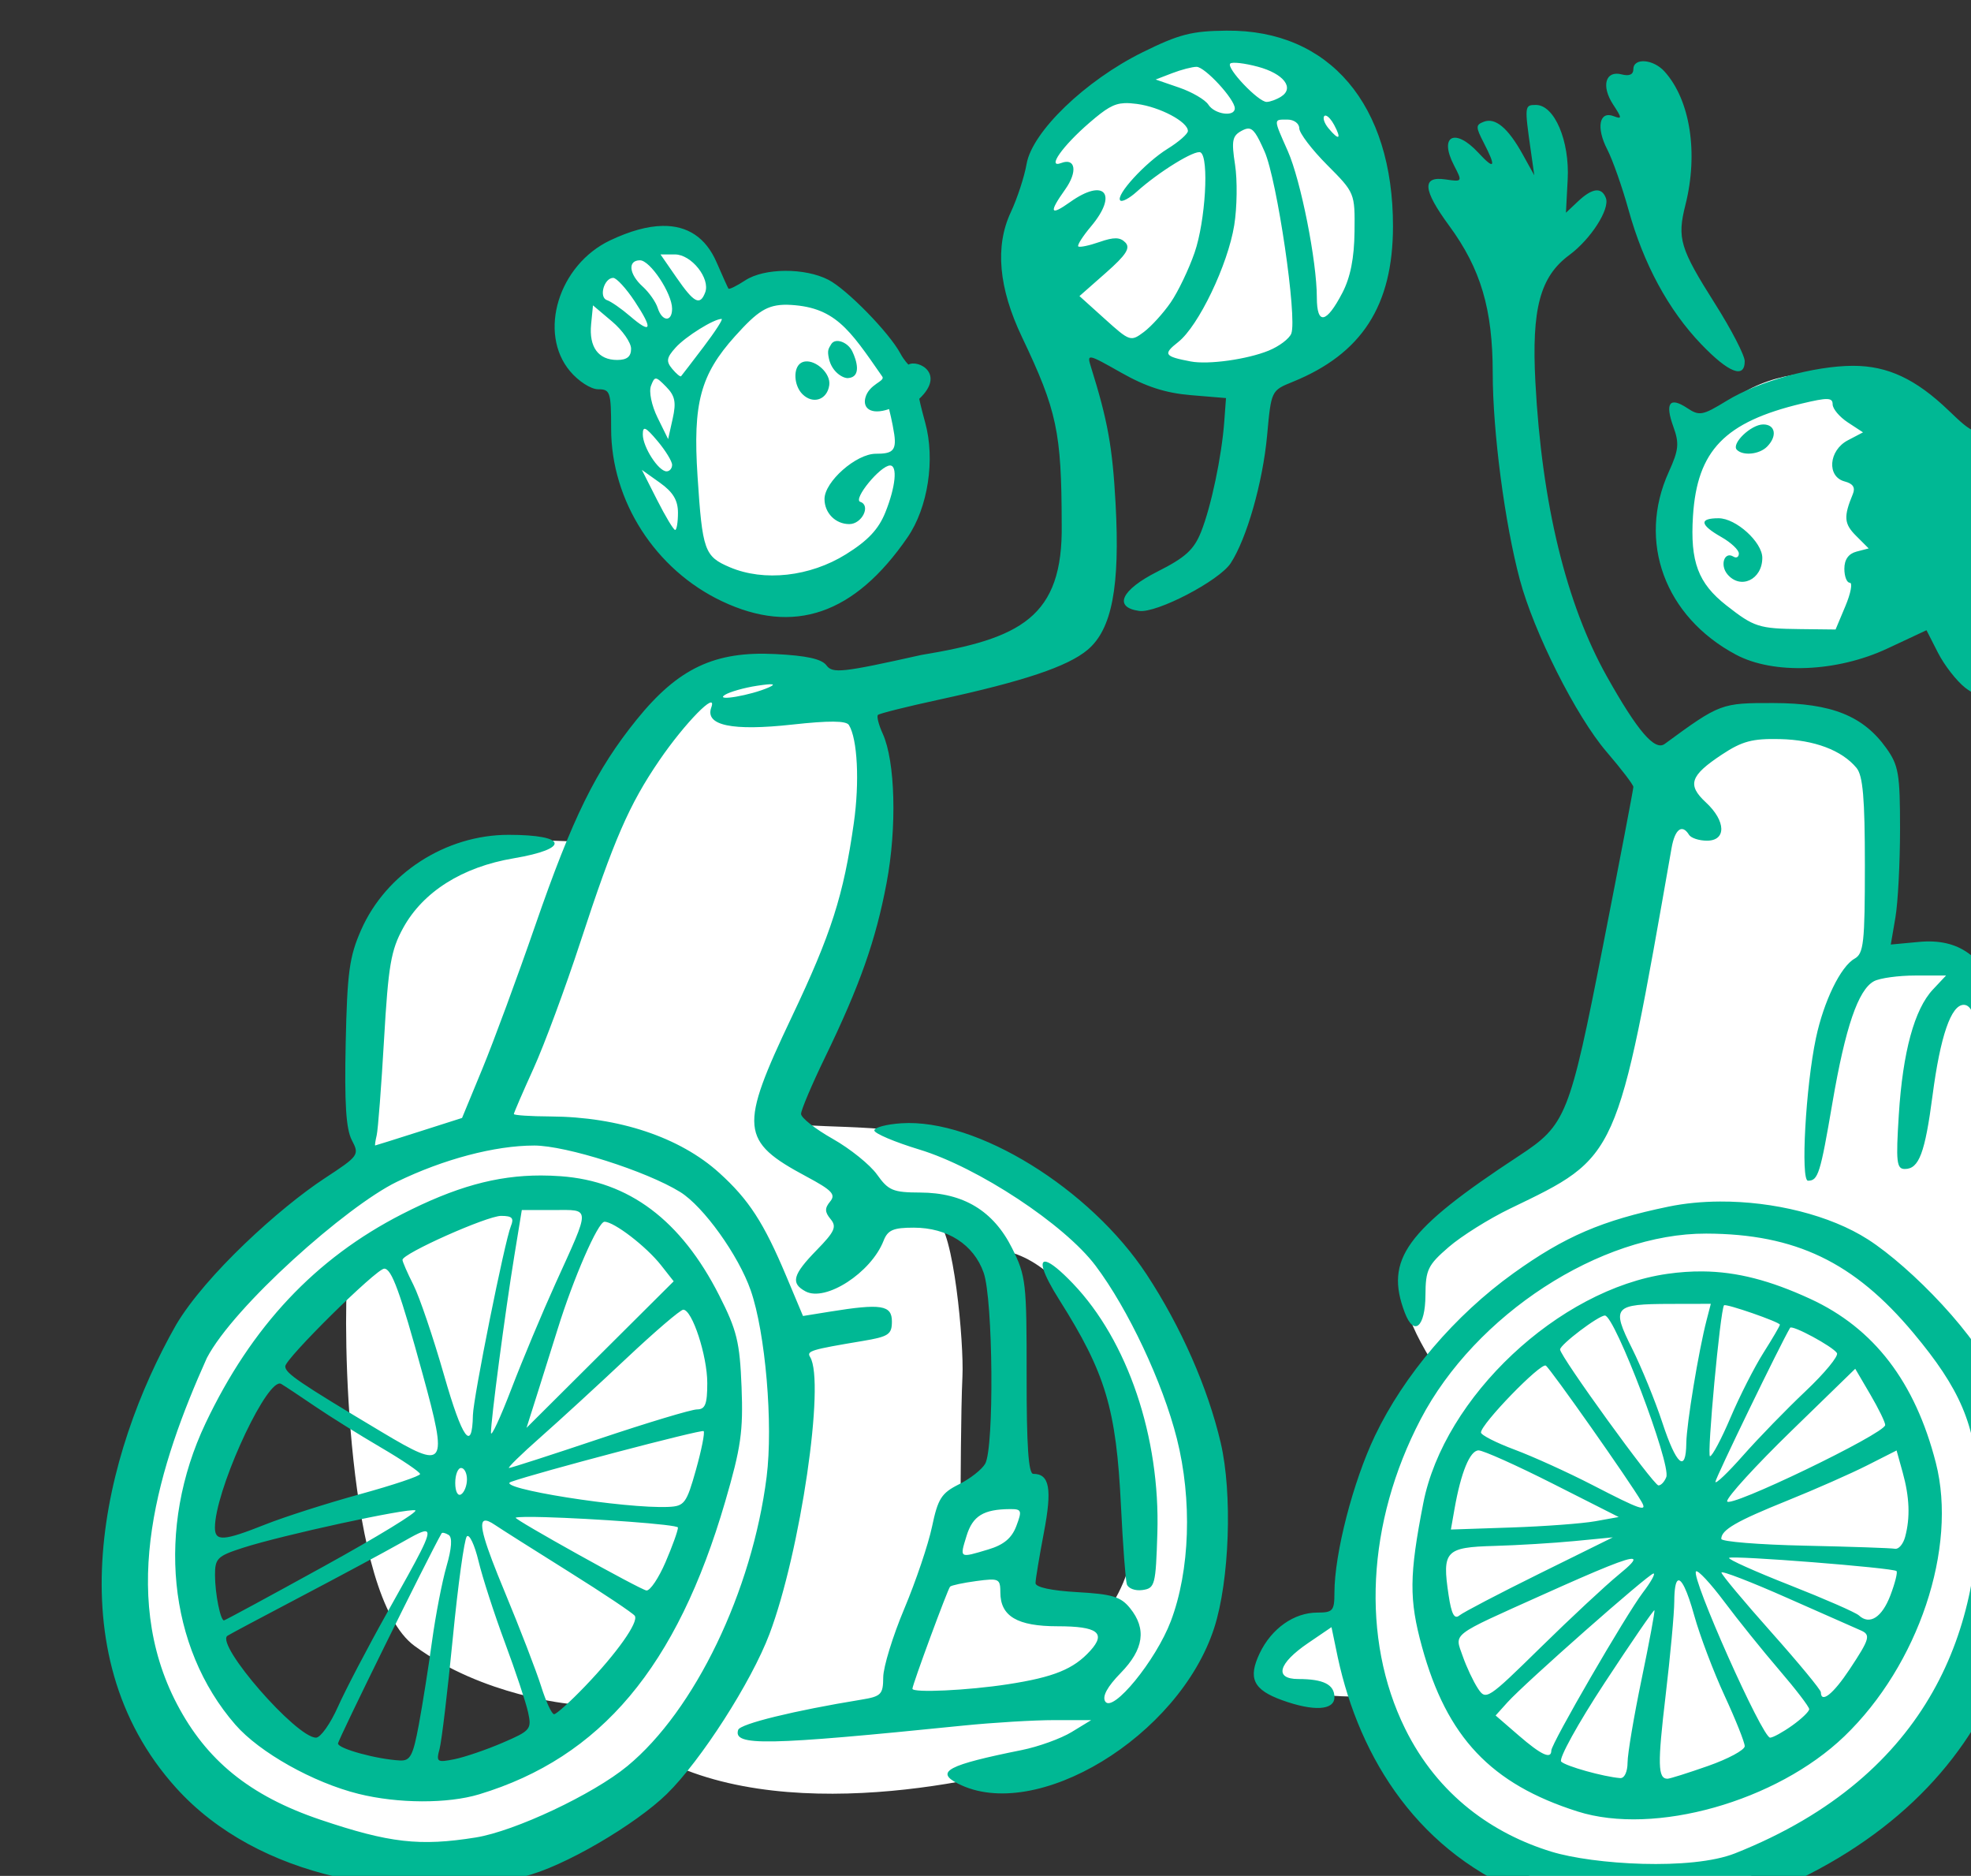 <?xml version="1.0" ?><svg height="299.962mm" viewBox="0 0 315.235 299.962" width="315.235mm" xmlns="http://www.w3.org/2000/svg">
    <rect x="0" y="0" width="315.235" height="299.962" fill="#333333" stroke="none"/>
    <path d="m 43013.488,14204.385 c -18.458,0.02 -38.389,5.032 -58.324,15.101 -57.992,29.29 -68.783,95.014 -40.644,133.854 42.99,56.176 98.483,54.921 141.808,36.029 43.325,-18.893 58.234,-76.423 36.516,-131.041 -14.253,-35.843 -44.119,-53.984 -79.356,-53.943 z m -339.045,118.236 c -10.539,0.23 -22.713,6.112 -36.095,21.611 -32.996,38.218 -5.862,56.317 19.707,67.604 -5.403,18.976 -3.968,41.118 6.058,64.666 23.17,54.416 68.337,61.198 106.805,53.41 55.384,-22.661 62.196,-76.023 45.67,-119.385 -12.911,-33.877 -41.293,-57.785 -75.668,-58.287 -8.526,-0.125 -17.46,1.464 -26.578,4.424 -0.134,-0.375 -0.264,-0.758 -0.406,-1.119 -5.213,-13.197 -19.372,-33.363 -39.493,-32.924 z m 706.83,80.238 c -27.682,-0.398 -56.865,9.059 -70.634,31.537 -25.919,42.311 -40.228,81.68 -2.862,114.866 30.579,32.893 83.56,24.652 127.713,-11.772 44.152,-36.425 26.248,-83.889 3.926,-112.734 -10.463,-13.521 -33.718,-21.546 -58.143,-21.897 z m -639.531,176.618 c -21.713,0.134 -46.361,8.339 -58.91,19.771 -20.079,18.291 -53.215,87.027 -53.215,87.027 0,0 -52.521,-4.077 -75.783,5.399 -23.262,9.476 -48.974,32.393 -51.055,55.642 -2.082,23.249 -5.754,134.98 -5.754,134.977 0,0 -77.866,53.769 -111.535,104.564 -86.821,226.535 22.492,294.267 128.938,313.37 82.274,14.765 110.553,1.65 162.342,-61.045 81.791,42.891 211.809,9.587 237.152,-0.219 25.344,-9.807 70.645,-45.064 77.012,-73.381 6.366,-28.318 20.87,-76.014 -11.819,-169.23 -32.69,-93.216 -128.387,-132.189 -157.771,-135.825 -29.383,-3.636 -64.807,-1.797 -71.908,-5.984 -7.102,-4.182 -2.082,-10.465 -2.082,-10.465 0,0 31.342,-74.926 50.564,-141.478 19.221,-66.551 -3.062,-95.53 -23.508,-113.6 -7.667,-6.777 -19.639,-9.603 -32.668,-9.523 z m 612.401,28.789 c -20.231,-0.07 -41.521,6.502 -55.329,19.058 -31.561,28.698 -52.297,143.872 -55.65,185.594 -3.352,41.723 -25.51,64.09 -47.914,80.941 -22.403,16.851 -58.952,28.92 -65.412,44.741 -6.459,15.821 -6.681,29.219 12.348,60.412 -47.239,52.017 -53.004,150.414 -53.004,150.414 0,0 -47.423,18.838 -47.914,35.763 -0.491,16.924 55.271,16.776 55.271,16.776 0,0 -2.697,34.292 60.67,83.006 63.368,48.713 156.155,53.038 228.103,-3.869 127.267,-100.659 99.06,-245.066 91.42,-262.016 0,0 0.575,-16.554 0.655,-20.969 0.08,-4.415 0.736,-185.73 -9.321,-223.846 -10.057,-38.117 -60.505,-19.5 -60.505,-19.5 0,0 8.992,-70.274 1.224,-111.923 -4.369,-23.427 -28.631,-34.492 -54.642,-34.582 z m -510.483,306.308 c -10.299,-4.634 40.651,18.34 40.651,18.34 22.667,4.224 43.274,26.128 57.517,54.131 14.243,28.004 19.396,103.435 19.506,124.043 0.109,20.608 -15.887,41.318 -15.887,41.318 l -51.824,-12.131 5.479,-65.865 -40.868,4.832 c 0,0 0.108,-50.191 1.094,-70.404 0.986,-20.214 -5.369,-89.629 -15.668,-94.264 z m -355.428,32.998 c -2.816,29.75 -1.222,193.262 40.405,223.783 41.626,30.521 94.146,35.04 94.146,35.04 0,0 -66.844,63.026 -130.019,38.345 -63.175,-24.682 -102.843,-55.646 -97.211,-147.76 5.632,-92.114 92.679,-149.408 92.679,-149.408 z" fill="#FFFFFF" paint-order="markers stroke fill" transform="translate(57.953,31.181) matrix(0.265,0,0,0.265,-10383.662,-3142.383) translate(-3313.529,-2437.82)"/>
    <path d="m 43018.875,14196.699 c -21.228,0.198 -28.726,2.129 -50.934,13.102 -34.475,17.041 -66.538,47.931 -69.894,67.342 -1.323,7.649 -5.62,20.771 -9.547,29.158 -9.604,20.515 -7.345,45.671 6.758,75.279 21.141,44.387 23.874,57.237 23.984,112.875 0.912,56.4 -24.991,69.106 -84.804,78.971 -47.484,10.605 -53.477,11.267 -57.124,6.322 -2.89,-3.922 -11.891,-5.922 -31.005,-6.889 -36.491,-1.841 -58.503,8.563 -83.508,39.467 -24.602,30.405 -38.72,59.041 -61.346,124.445 -10.77,31.132 -25.102,69.968 -31.851,86.307 l -12.268,29.707 -25.938,8.274 c -14.263,4.551 -26.183,8.302 -26.488,8.322 -0.302,0.03 0.103,-2.739 0.901,-6.143 0.8,-3.404 2.801,-29.453 4.445,-57.89 2.584,-44.615 4.162,-53.823 11.527,-67.211 12.043,-21.889 35.709,-36.8 66.705,-42.026 34.331,-5.793 32.505,-14.17 -3.09,-14.17 -37.891,0 -73.91,23.22 -88.968,57.352 -7.118,16.137 -8.401,25.503 -9.326,68.228 -0.791,36.473 0.185,51.934 3.703,58.661 4.661,8.911 4.257,9.476 -16.36,22.994 -27.251,17.869 -71.922,58.412 -89.703,88.428 -44.063,77.491 -73.922,197.61 0.1,279.521 v 0 c 49.307,54.563 137.095,70.224 209.56,53.418 23.969,-5.559 67.868,-31.615 86.543,-49.871 20.492,-20.033 51.016,-67.6 61.924,-96.498 18.66,-49.434 33.744,-152.21 24.529,-167.121 -2.259,-3.65 0.343,-4.447 31.676,-9.684 15.72,-2.629 17.684,-3.943 17.684,-11.803 0,-9.876 -6.476,-10.897 -37.44,-5.898 l -16.218,2.617 -10.084,-24.004 c -13.563,-32.287 -22.623,-46.246 -40.5,-62.398 -23.769,-21.474 -60.576,-33.763 -101.815,-34.002 -12.162,-0.07 -22.109,-0.723 -22.109,-1.455 0,-0.73 5.331,-13.067 11.844,-27.414 6.516,-14.349 19.263,-48.76 28.334,-76.473 20.166,-61.615 29.361,-82.776 47.554,-109.42 15.483,-22.681 35.332,-42.896 31.408,-31.992 -3.894,10.832 12.518,14.287 48.893,10.289 22.262,-2.446 32.539,-2.366 34.176,0.268 5.189,8.357 6.495,34.307 2.974,59.127 -6.189,43.643 -13.606,66.821 -37.408,116.9 -31.941,67.21 -31.22,75.021 8.883,96.467 15.366,8.218 17.775,10.764 14.231,15.035 -3.344,4.028 -3.285,6.323 0.267,10.603 3.828,4.614 2.519,7.532 -8.41,18.725 -14.456,14.804 -15.854,19.995 -6.703,24.891 12.119,6.486 39.567,-11.303 47.07,-30.506 2.553,-6.532 5.824,-7.946 18.233,-7.946 20.39,0.02 36.18,10.177 42.173,27.127 5.725,16.198 6.444,105.749 0.926,115.356 -1.993,3.468 -9.103,9.04 -15.801,12.383 -10.578,5.279 -12.711,8.633 -16.259,25.533 -2.247,10.701 -9.78,32.985 -16.739,49.525 -6.963,16.537 -12.688,35.17 -12.718,41.405 -0.06,10.342 -1.231,11.528 -13.332,13.498 -40.467,6.599 -73.011,14.58 -74.204,18.199 -3.258,9.894 16.655,9.514 135.971,-2.586 17.922,-1.815 42.594,-3.291 54.83,-3.291 h 22.25 l -11.801,7.195 c -6.49,3.956 -20.02,8.844 -30.066,10.867 -44.705,8.986 -52.518,13.078 -38.611,20.215 46.966,24.101 133.512,-28.409 154.705,-93.863 9.241,-28.54 11.095,-81.162 3.939,-111.752 -7.757,-33.166 -24.001,-70.083 -44.674,-101.537 -34.111,-51.902 -102.7,-94.202 -147.99,-91.268 -9.016,0.584 -16.39,2.532 -16.39,4.328 0,1.796 12.281,6.999 27.289,11.565 35.276,10.726 87.518,45.181 106.242,70.07 19.672,26.147 40.485,70.388 49.056,104.291 9.352,36.987 7.932,79.706 -3.668,110.246 -8.988,23.666 -35.11,55.601 -39.572,48.381 -1.905,-3.084 1.268,-8.912 9.362,-17.203 13.943,-14.277 15.711,-26.636 5.597,-39.125 -5.571,-6.88 -10.733,-8.444 -31.836,-9.637 -15.63,-0.884 -25.183,-2.95 -25.183,-5.443 0,-2.213 2.275,-15.938 5.05,-30.498 5.052,-26.488 3.43,-35.434 -6.431,-35.434 -2.882,0 -4.04,-17.083 -3.99,-59.252 0.06,-56.19 -0.397,-60.167 -8.784,-76.939 -11.257,-22.513 -29.369,-33.469 -55.476,-33.549 -16.364,-0.05 -19.154,-1.214 -26.012,-10.849 -4.226,-5.932 -16.273,-15.636 -26.771,-21.561 -10.498,-5.924 -19.09,-12.694 -19.09,-15.045 0,-2.348 6.515,-17.718 14.482,-34.152 20.999,-43.329 30.608,-70.555 37.152,-105.289 6.286,-33.356 5.242,-73.35 -2.349,-89.985 -2.446,-5.359 -3.739,-10.451 -2.875,-11.316 0.866,-0.867 17.421,-5.009 36.791,-9.207 51.092,-11.068 77.774,-20.014 89.746,-30.088 14.691,-12.363 19.619,-38.109 16.879,-88.221 -1.877,-34.276 -4.717,-50.024 -14.891,-82.554 -2.511,-8.026 -1.978,-7.927 18.248,3.535 14.987,8.495 26.79,12.303 42.057,13.576 l 21.227,1.767 -1.043,14.151 c -1.547,21.003 -7.906,51.271 -13.971,66.508 -4.317,10.844 -9.418,15.497 -26.35,24.045 -21.889,11.047 -26.767,21.492 -11.084,23.736 10.516,1.507 48.316,-18.182 55.264,-28.783 9.695,-14.8 19.412,-48.875 22.002,-77.159 2.469,-26.99 2.489,-27.035 15.355,-32.251 41.811,-16.951 60.56,-45.966 60.61,-93.831 0.09,-73.449 -38.339,-118.699 -100.303,-118.115 z m 252.219,18.483 c -3.842,-0.276 -6.834,1.268 -6.834,4.787 0,3.206 -2.474,4.327 -7.033,3.136 -9.829,-2.571 -12.537,6.955 -5.172,18.196 5.399,8.238 5.429,8.961 0.3,6.992 -8.67,-3.326 -10.659,6.911 -3.888,20.006 3.268,6.321 9.067,22.768 12.885,36.551 9.041,32.631 24.054,60.375 43.836,81.017 16.582,17.306 26.283,21.099 26.283,10.278 0,-3.485 -8.018,-19.007 -17.815,-34.493 -21.32,-33.697 -23.079,-39.547 -17.963,-59.861 7.891,-31.327 2.854,-63.333 -12.66,-80.477 -3.405,-3.762 -8.097,-5.857 -11.939,-6.132 z m -244.383,1.107 c 3.031,0.347 6.934,1.105 10.973,2.193 15.532,4.182 22.209,12.812 13.959,18.039 -2.718,1.72 -6.632,3.164 -8.698,3.184 -5.009,0.07 -24.588,-20.537 -21.986,-23.137 0.559,-0.561 2.72,-0.626 5.752,-0.279 z m -26.078,2.242 c 5.064,0 23.078,19.541 23.078,25.035 0,5.364 -12.142,3.693 -15.94,-2.195 -1.933,-3.001 -9.883,-7.644 -17.667,-10.318 l -14.151,-4.867 9.961,-3.829 c 5.476,-2.104 12.1,-3.826 14.719,-3.826 z m -43.549,21.916 c 2.194,-0.104 4.609,0.08 7.51,0.463 13.872,1.808 30.816,10.783 30.816,16.326 0,1.741 -5.504,6.57 -12.232,10.727 -13.451,8.314 -31.626,28.162 -28.578,31.211 1.059,1.061 5.502,-1.3 9.871,-5.248 13.341,-12.046 35.485,-25.666 38.605,-23.737 5.208,3.218 2.917,41.505 -3.615,60.405 -3.481,10.077 -9.964,23.608 -14.404,30.068 -4.444,6.464 -11.735,14.493 -16.202,17.844 -7.931,5.949 -8.495,5.76 -23.507,-7.774 l -15.381,-13.867 15.92,-14.033 c 12.293,-10.838 14.97,-15.005 11.763,-18.312 -3.165,-3.263 -6.879,-3.333 -15.607,-0.29 -6.299,2.197 -12.057,3.393 -12.795,2.655 -0.737,-0.737 2.704,-6.149 7.65,-12.026 16.562,-19.687 8.179,-29.505 -12.578,-14.726 -12.127,8.635 -12.985,6.432 -2.972,-7.627 7.589,-10.663 6.277,-19.271 -2.434,-15.928 -8.845,3.395 0.788,-10.286 17.201,-24.426 9.792,-8.431 14.388,-11.391 20.969,-11.705 z m 248.391,1.078 c -6.944,0 -6.986,0.399 -3.02,28.299 l 2.008,14.153 -7.002,-12.635 c -8.842,-15.945 -16.487,-22.348 -23.482,-19.666 -4.934,1.895 -4.938,3.147 -0.05,12.603 7.736,14.96 6.737,16.832 -3.244,6.063 -14.128,-15.244 -23.905,-10.21 -14.709,7.574 5.198,10.049 5.187,10.066 -5.163,8.547 -14.339,-2.105 -13.669,6.217 2.25,27.904 19.106,26.028 26.297,50.299 26.317,88.908 0.02,35.496 7.233,90.501 16.34,124.641 8.523,31.952 34.027,82.582 52.338,103.902 8.91,10.376 16.207,19.928 16.207,21.231 0,1.3 -8.221,44.306 -18.276,95.57 -20.256,103.276 -22.273,108.322 -50.806,127.057 -68.345,44.881 -81.112,62.421 -68.866,94.629 v 0 c 5.532,14.547 12.35,8.764 12.459,-10.575 0.09,-15.336 1.463,-18.174 14.041,-29.044 7.665,-6.627 24.335,-17.071 37.043,-23.206 65.592,-31.664 64.306,-28.793 97.461,-217.578 2.006,-11.432 6.366,-14.721 10.541,-7.961 1.204,1.945 6.074,3.538 10.824,3.538 11.798,0 11.476,-11.853 -0.625,-23.067 -11.439,-10.602 -9.585,-16.174 9.608,-28.877 12.226,-8.09 18.415,-9.744 35.045,-9.361 20.776,0.478 37.366,6.72 46.228,17.396 3.873,4.669 5.047,18.344 5.047,58.852 0,46.658 -0.72,53.172 -6.215,56.246 -8.402,4.702 -18.609,25.688 -23.328,47.967 -6.153,29.03 -9.33,86.017 -4.797,86.017 6.135,0 7.418,-4.082 14.762,-47.033 7.78,-45.501 15.554,-68.247 25.076,-73.344 3.529,-1.888 14.76,-3.433 24.953,-3.433 h 18.537 l -7.908,8.42 c -11.191,11.912 -18.197,37.631 -20.597,75.593 -1.806,28.594 -1.347,32.725 3.636,32.725 8.546,0 12.165,-9.615 16.737,-44.467 4.69,-35.748 11.182,-54.586 18.816,-54.586 9.155,0 11.643,27.358 10.004,109.998 -1.494,75.307 -1.207,80.075 4.959,82.44 10.79,4.141 14.75,-6.438 17.504,-46.746 4.183,-61.226 0.148,-123.239 -9.615,-147.746 -10.926,-27.44 -25.831,-38.156 -49.942,-35.909 l -16.945,1.581 2.793,-16.299 c 1.536,-8.962 2.795,-33.013 2.795,-53.442 0,-33.252 -0.865,-38.356 -8.258,-48.718 -13.918,-19.517 -33.023,-27.19 -68.041,-27.26 -31.649,-0.08 -32.298,0.162 -65.762,24.685 -5.968,4.375 -16.405,-7.809 -34.851,-40.681 -24.603,-43.842 -39.287,-104.285 -43.17,-177.713 -2.34,-44.257 2.818,-63.567 20.478,-76.621 12.99,-9.604 24.624,-27.761 22.061,-34.434 -2.581,-6.73 -8.208,-6.048 -16.791,2.031 l -7.305,6.873 1.053,-20.138 c 1.212,-23.294 -8.008,-44.903 -19.158,-44.903 z m -126.641,6.498 c 1.313,0.412 3.223,2.538 4.852,5.581 4.632,8.657 2.912,9.649 -3.446,1.986 -2.469,-2.964 -3.581,-6.285 -2.488,-7.377 0.272,-0.273 0.644,-0.327 1.082,-0.19 z m -23.287,2.346 c 3.893,0 7.076,2.36 7.076,5.246 0,2.884 7.562,12.832 16.803,22.108 16.732,16.793 16.813,16.964 16.547,40.203 -0.177,16.003 -2.476,27.608 -7.309,36.926 h -0.01 c -9.681,18.657 -15.429,19.708 -15.429,2.82 0,-21.833 -9.678,-70.573 -17.518,-88.299 -8.808,-19.928 -8.801,-19.004 -0.16,-19.004 z m -23.934,5.426 c 3.241,-0.173 5.441,3.384 10.051,13.807 7.584,17.141 19.807,100.333 16.147,109.877 -1.191,3.098 -7.359,7.74 -13.711,10.316 -13.032,5.287 -36.308,8.526 -46.92,6.529 -16.076,-3.027 -16.963,-4.385 -7.649,-11.713 12.268,-9.649 30.023,-46.66 33.848,-70.566 1.712,-10.701 1.932,-27.092 0.49,-36.422 -2.255,-14.585 -1.69,-17.467 4.029,-20.527 1.44,-0.771 2.635,-1.243 3.715,-1.301 z m -353.322,58.726 c -9.082,0.162 -19.638,3.057 -31.555,8.711 -31.146,14.779 -43.722,55.798 -24.216,78.977 5.127,6.094 12.591,10.883 16.957,10.883 7.27,0 7.814,1.627 7.834,23.879 0.05,43.565 26.672,84.974 66.869,104.021 v 0 c 43.406,20.569 80.005,7.982 112,-38.519 12.353,-17.959 16.822,-47.012 10.658,-69.327 -2.703,-9.79 -3.58,-14.28 -3.58,-14.28 16.192,-15.195 -0.692,-23.884 -6.53,-20.66 0,0 -2.613,-2.523 -4.876,-6.751 -6.694,-12.509 -32.214,-38.626 -43.387,-44.404 -14.223,-7.355 -38.736,-7.197 -50.215,0.324 -5.158,3.38 -9.725,5.621 -10.147,4.979 -0.422,-0.641 -3.657,-7.819 -7.189,-15.948 -6.443,-14.824 -17.489,-22.153 -32.625,-21.885 z m -1.187,17.211 h 8.73 c 9.925,0 21.467,14.536 18.232,22.965 -3.132,8.169 -6.709,6.314 -17.267,-8.951 z m -12.397,3.536 c 6.132,0 19.363,19.929 19.393,29.185 0.02,8.222 -6.034,7.93 -8.682,-0.42 -1.154,-3.633 -5.243,-9.45 -9.084,-12.928 -8.294,-7.506 -9.149,-15.837 -1.627,-15.837 z m -16.133,10.613 c 1.98,0 7.838,6.399 13.012,14.221 11.186,16.905 10.153,20.067 -2.885,8.845 -5.221,-4.493 -11.474,-8.829 -13.902,-9.638 -5.058,-1.687 -1.759,-13.428 3.775,-13.428 z m -12.219,16.586 11.497,9.709 c 6.325,5.34 11.498,12.752 11.498,16.469 0,4.762 -2.489,6.763 -8.411,6.763 -11.37,0 -17.067,-7.816 -15.709,-21.549 z m 116.905,-0.384 c 29.012,0.873 37.623,14.446 57.692,43.336 2.029,2.92 -8.103,4.423 -10.243,12.952 -1.515,6.034 3.208,10.454 14.351,6.681 0,0 2.083,8.177 3.132,15.308 1.5,10.228 -1.657,11.646 -11.153,11.646 -11.846,0 -30.951,16.862 -30.951,27.318 0,8.438 6.622,15.131 14.967,15.131 7.647,0 13.176,-11.253 6.605,-13.441 -4.575,-1.526 12.174,-21.932 18,-21.932 4.607,0 3.335,12.857 -2.781,28.139 -4.135,10.342 -10.54,17.173 -23.877,25.467 -21.729,13.514 -49.406,16.589 -70.082,7.787 -15.314,-6.519 -16.533,-9.961 -19.467,-54.987 -2.868,-43.999 1.738,-61.168 22.643,-84.42 13.659,-15.191 19.399,-18.985 31.164,-18.985 z m -39.28,8.56 c 1.058,0 -3.816,7.561 -10.828,16.806 -7.012,9.24 -13.141,17.236 -13.623,17.772 -0.478,0.533 -2.91,-1.49 -5.402,-4.491 -3.748,-4.517 -3.38,-6.73 2.141,-12.83 6.07,-6.707 23.013,-17.257 27.712,-17.257 z m 66.268,15.072 c -1.81,2.969 -2.57,3.844 -1.522,8.75 1.762,8.241 8.513,12.07 11.53,11.882 8.308,-0.518 5.285,-10.577 2.601,-16.133 -2.683,-5.555 -10.043,-8.29 -12.609,-4.499 z m -15.758,10.609 c -0.936,0.11 -1.824,0.399 -2.627,0.895 -4.825,2.985 -4.326,13.596 0.885,18.808 6.341,6.34 14.938,3.483 16.207,-5.384 1.014,-7.092 -7.913,-15.088 -14.465,-14.319 z m 632.403,2.619 c -23.183,0 -57.131,9.362 -76.129,20.996 -14.739,9.023 -16.651,9.386 -23.975,4.524 -10.632,-7.06 -13.58,-3.122 -8.396,11.215 3.658,10.121 3.263,14.003 -2.78,27.328 -19.061,42.009 -2.385,87.333 40.553,110.221 22.689,12.099 60.937,10.56 91.355,-3.674 l 23.649,-11.067 6.959,13.637 c 3.826,7.501 11.197,16.971 16.379,21.047 17.946,14.117 45.524,5.266 31.586,-10.137 -6.954,-7.684 -8.258,-4.037 19.613,-54.971 13.629,-24.909 15.477,-30.985 15.557,-50.71 0.07,-20.459 -0.83,-23.184 -10.346,-31.379 -9.273,-7.983 -12.662,-8.772 -30.697,-7.135 -19.947,1.807 -20.521,1.6 -35.739,-12.981 -19.834,-19.008 -36.755,-26.914 -57.589,-26.914 z m -722.487,7.696 c 1.207,0.07 2.922,1.696 6.096,4.923 5.373,5.457 6.173,9.337 3.967,19.219 l -2.76,12.383 -6.377,-12.945 c -3.603,-7.318 -5.327,-15.676 -3.967,-19.223 1.138,-2.96 1.835,-4.432 3.041,-4.357 z m 706.696,12.357 c 2.692,0.07 3.431,1.116 3.431,3.178 0,2.698 4.125,7.608 9.162,10.912 l 9.168,6.004 -9.168,4.803 c -11.609,6.084 -12.816,21.97 -1.886,24.828 5.039,1.318 6.548,3.657 4.906,7.627 -5.647,13.64 -5.326,17.888 1.904,25.117 l 7.664,7.666 -7.338,1.916 c -4.833,1.266 -7.336,4.794 -7.336,10.349 0,4.639 1.473,8.434 3.274,8.434 1.801,0 0.607,6.348 -2.653,14.109 l -5.925,14.114 -21.227,-0.239 c -25.114,-0.286 -27.928,-1.187 -44.648,-14.283 -17.083,-13.382 -21.94,-26.359 -20.186,-53.933 2.523,-39.6 19.136,-56.763 65.719,-67.893 7.804,-1.864 12.447,-2.777 15.139,-2.709 z m -38.469,15.32 c -7.378,0 -19.508,11.702 -15.887,15.323 3.762,3.763 13.54,2.751 18.17,-1.879 6.333,-6.335 5.124,-13.444 -2.283,-13.444 z m -674.485,2.789 c 1.313,0.586 3.524,2.908 7.12,7.18 4.863,5.782 8.843,12.271 8.843,14.422 0,2.154 -1.502,3.912 -3.338,3.912 -4.894,0 -14.349,-14.682 -14.349,-22.283 0,-2.667 0.412,-3.816 1.724,-3.231 z m -2.293,24.625 10.897,7.76 c 7.931,5.646 10.896,10.585 10.896,18.131 0,5.704 -0.768,10.371 -1.709,10.371 -0.94,0 -5.842,-8.158 -10.896,-18.129 z m 649.858,29.19 c -11.914,0 -11.345,3.947 1.631,11.33 5.827,3.314 10.59,7.787 10.59,9.936 0,2.152 -1.482,2.996 -3.291,1.876 -5.397,-3.332 -8.279,5.046 -3.655,10.618 7.882,9.498 21.096,3.316 21.096,-9.868 0,-9.487 -15.901,-23.892 -26.371,-23.892 z m -571.338,100.211 c 1.165,0.162 0.519,0.776 -1.895,1.849 -10.863,4.827 -32.93,8.603 -26.531,4.538 2.917,-1.852 11.673,-4.338 19.455,-5.524 4.831,-0.736 7.806,-1.026 8.971,-0.863 z m -143.506,278.297 c 19.238,0 67.695,15.413 88.092,28.021 14.053,8.683 35.184,38.13 42.586,59.344 8.893,25.489 13.621,80.832 9.611,112.562 -8.709,68.998 -43.393,141.005 -84.064,174.53 -20.703,17.064 -67.901,39.279 -91.49,43.062 -33.749,5.412 -52.105,3.32 -93.606,-10.662 -43.279,-14.578 -69.04,-36.238 -86.6,-69.609 -35.613,-67.679 -10.876,-144.912 17.899,-209.02 16.353,-31.288 84.3,-91.544 114.621,-106.302 28.133,-13.694 59.272,-21.926 82.951,-21.926 z m 4.164,18.068 c -27.115,-0.03 -51.958,6.991 -83.904,23.318 -52.319,26.743 -90.825,67.706 -118.582,126.157 -29.946,63.058 -22.825,135.081 17.988,181.941 14.587,16.744 46.97,34.924 74.322,41.721 23.789,5.911 53.857,6.019 72.84,0.267 73.427,-22.254 119.345,-76.881 148.453,-176.619 9.537,-32.69 10.935,-42.483 9.877,-69.181 -1.077,-27.122 -2.802,-34.186 -13.496,-55.241 -23.047,-45.382 -54.422,-68.956 -95.711,-71.921 -3.993,-0.287 -7.913,-0.437 -11.787,-0.442 z m 711.481,15.721 c -10.748,0.05 -21.275,1.055 -31.09,3.086 -40.028,8.276 -62.558,17.959 -93.543,40.195 -35.32,25.353 -66.077,61.433 -83.565,98.035 -13.268,27.771 -24.468,71.163 -24.468,94.776 0,10.838 -0.956,11.941 -10.334,11.941 -14.037,0 -27.652,9.608 -34.772,24.537 -7.199,15.093 -3.888,22.029 13.506,28.313 19.036,6.88 31.6,6.176 31.6,-1.77 0,-7.662 -6.593,-10.988 -21.774,-10.988 -14.741,0 -12.199,-9.383 5.871,-21.688 l 14.133,-9.619 3.803,18.305 c 13.214,61.204 49.132,118.888 116.951,144.484 28.422,10.495 111.988,10.319 141.84,-1.922 143.269,-58.748 184.442,-185.131 138.959,-308.105 -10.073,-27.234 -51.844,-70.067 -77.75,-86.692 -22.901,-14.692 -57.125,-23.052 -89.367,-22.888 z m -723.11,5.125 h 19.235 c 22.517,0 22.446,-2.74 1.144,44.219 -7.944,17.511 -19.938,46.163 -26.656,63.673 -6.716,17.511 -12.28,29.45 -12.33,26.532 -0.157,-7.033 8.49,-72.541 14.125,-107.01 z m -12.484,3.535 c 6.652,0 7.896,1.313 5.883,6.191 -3.712,8.995 -22.728,103.659 -22.914,114.084 -0.411,22.661 -6.374,14.413 -17.387,-24.064 -6.516,-22.758 -14.831,-47.283 -18.482,-54.502 -3.648,-7.22 -6.631,-14.046 -6.631,-15.174 0,-3.793 51.014,-26.535 59.531,-26.535 z m 62.381,3.541 c 5.823,0 25.242,14.928 34.156,26.26 l 7.607,9.67 -44.412,44.218 -44.41,44.219 7.098,-22.389 c 3.904,-12.312 9.142,-28.987 11.639,-37.054 9.538,-30.79 24.429,-64.924 28.322,-64.924 z m 664.933,7.146 c 53.885,0.187 89.266,17.167 125.114,60.055 27.939,33.418 37.545,55.229 38.955,92.268 3.171,83.266 -27.384,174.274 -146.606,221.613 -26.347,10.461 -85.493,6.817 -110.875,-0.973 -34.844,-10.692 -68.291,-33.558 -88.351,-74.302 -26.687,-54.214 -23.16,-124.295 9.398,-186.598 33.011,-63.166 108.555,-112.274 172.365,-112.063 z m -398.095,17.059 c -4.765,-1.391 -2.584,6.695 7.656,22.91 27.973,44.288 34.365,65.656 37.228,124.449 1.139,23.347 2.725,44.553 3.524,47.12 0.801,2.572 5.046,4.163 9.432,3.539 7.542,-1.071 8.032,-2.935 9,-34.301 1.785,-57.922 -17.931,-116.164 -51.004,-150.686 -7.619,-7.949 -12.977,-12.196 -15.836,-13.031 z m -399.766,4.092 c 4.476,0 9.552,13.939 23.197,63.674 15.429,56.228 14.118,58.096 -24.564,34.974 -50.317,-30.075 -58.369,-35.55 -58.369,-39.705 0,-4.649 55.024,-58.943 59.736,-58.943 z m 795.65,1.666 c -6.925,-0.06 -13.928,0.433 -21.185,1.461 -65.572,9.287 -134.861,74.347 -147.363,138.373 -8.497,43.515 -8.633,58.087 -0.801,86.629 14.985,54.627 41.653,82.845 93.978,99.435 46.377,14.706 120.028,-6.051 160.938,-45.359 44.746,-42.997 68.397,-113.661 55.238,-165.029 -12.51,-48.83 -37.312,-81.204 -75.816,-98.952 -24.138,-11.122 -44.213,-16.366 -64.989,-16.558 z m 4.991,19.558 -2.524,9.729 c -4.851,18.708 -12.136,62.892 -12.269,74.289 -0.199,18.346 -6,13.388 -14.481,-12.389 -4.322,-13.132 -12.546,-33.25 -18.273,-44.709 -12.577,-25.147 -11.148,-26.799 23.287,-26.869 z m 7.966,0.895 c 0.969,-1.247 33.715,10.114 33.715,11.697 0,0.723 -4.45,8.337 -9.894,16.92 -5.442,8.58 -14.378,26.145 -19.854,39.031 -5.478,12.888 -11.069,23.434 -12.427,23.434 -2.009,0 6.176,-88.145 8.46,-91.082 z m -628.13,2.646 c 5.394,0 14.488,27.793 14.488,44.288 0,12.719 -1.223,15.858 -6.192,15.888 -3.407,0.02 -29.864,7.983 -58.802,17.688 -28.935,9.705 -53.532,17.648 -54.653,17.648 -1.125,0 7.429,-8.357 19.004,-18.572 11.576,-10.214 34.997,-31.705 52.045,-47.756 17.049,-16.052 32.399,-29.184 34.11,-29.184 z m 556.244,3.536 c 5.977,0 40.038,89.649 37.035,97.476 -1.076,2.813 -3.205,5.074 -4.725,5.024 -3.02,-0.1 -59.363,-77.937 -59.363,-82.016 0,-2.955 23.147,-20.484 27.053,-20.484 z m 111.769,7.392 c 1.179,-1.982 25.76,11.277 28.27,15.25 1.11,1.753 -7.415,12.101 -18.944,22.994 -11.528,10.893 -28.483,28.338 -37.681,38.762 -9.198,10.425 -16.725,17.595 -16.725,15.932 0,-2.234 39.181,-83.004 45.08,-92.938 z m -147.443,22.813 c 2.663,1.645 50.799,70.062 57.771,82.111 3.736,6.454 -0.249,5.096 -29.697,-10.098 -14.592,-7.532 -35.682,-17.108 -46.867,-21.285 -11.189,-4.176 -20.342,-8.844 -20.342,-10.373 0,-5.115 36.033,-42.273 39.135,-40.355 z m 186.752,1.902 9.099,15.529 c 5.003,8.539 9.051,16.838 8.981,18.438 -0.214,5.192 -95.395,51.045 -95.395,45.953 0,-2.597 17.397,-21.641 38.659,-42.318 z m -951.779,9.072 c 0.684,-0.241 1.29,-0.223 1.804,0.08 2.314,1.375 11.499,7.469 20.414,13.541 8.912,6.073 26.821,17.252 39.797,24.842 12.974,7.592 23.592,14.788 23.592,15.998 0,1.207 -16.318,6.677 -36.26,12.156 -19.944,5.479 -45.686,13.708 -57.209,18.293 -25.192,10.017 -30.343,10.344 -30.343,1.901 0,-21.301 27.936,-83.189 38.205,-86.813 z m 256.744,28.549 c 0.827,0.83 -1.257,11.348 -4.637,23.375 -5.664,20.156 -6.952,21.904 -16.459,22.358 -26.111,1.247 -105.635,-11.367 -95.213,-15.102 15.686,-5.622 115.128,-31.81 116.309,-30.631 z m 467.713,11.635 c 2.799,0 22.974,9.045 44.83,20.1 l 39.736,20.103 -14.15,2.543 c -7.781,1.398 -30.569,3.098 -50.641,3.775 l -36.49,1.235 2.177,-12.383 c 3.887,-22.113 9.337,-35.373 14.538,-35.373 z m 252.277,0.04 3.676,13.244 c 4.151,14.942 4.619,27.205 1.488,38.889 -1.171,4.377 -3.938,7.608 -6.143,7.183 -2.204,-0.43 -26.692,-1.268 -54.416,-1.867 -27.725,-0.598 -50.41,-2.44 -50.41,-4.096 0,-5.439 9.021,-10.664 39.889,-23.107 16.758,-6.755 38.441,-16.327 48.191,-21.268 z m -866.365,10.57 c 1.944,0 3.537,3.088 3.537,6.865 0,3.776 -1.593,7.849 -3.537,9.053 -2.006,1.238 -3.537,-1.733 -3.537,-6.867 0,-4.98 1.591,-9.051 3.537,-9.051 z m 331.332,24.809 c 6.978,-0.04 7.312,0.858 3.785,10.197 -2.765,7.324 -7.582,11.354 -16.904,14.148 -17.658,5.29 -17.348,5.484 -13.151,-8.195 3.698,-12.048 10.208,-16.04 26.27,-16.15 z m -358.971,0.761 c 2.073,0.691 -22.812,15.917 -55.307,33.829 -32.493,17.918 -59.571,32.574 -60.173,32.574 -2.146,0 -5.359,-16.115 -5.409,-27.131 -0.04,-10.27 1.367,-11.669 16.756,-16.643 23.624,-7.636 99.587,-24.145 104.133,-22.629 z m 78.432,4.112 c 28.395,0.804 80.093,4.414 80.093,6.265 0,1.883 -3.379,11.278 -7.507,20.879 -4.131,9.602 -9.305,17.307 -11.5,17.094 -3.451,-0.315 -80.71,-43.315 -78.936,-43.937 1.509,-0.526 8.385,-0.569 17.85,-0.301 z m -36.645,2.137 c 1.28,-0.346 3.411,0.587 6.363,2.595 3.311,2.255 23.254,14.884 44.321,28.069 21.065,13.186 39.074,25.226 40.019,26.757 2.367,3.825 -10.781,22.407 -30.092,42.528 -8.87,9.245 -17.256,16.804 -18.644,16.804 -1.386,0 -4.898,-7.559 -7.803,-16.804 -2.908,-9.239 -12.758,-34.795 -21.892,-56.787 -12.288,-29.576 -16.111,-42.125 -12.272,-43.162 z m -35.014,6.556 c 2.812,1.614 -4.323,14.266 -23.406,48.291 -12.006,21.403 -25.545,47.272 -30.09,57.487 -4.544,10.214 -10.485,18.57 -13.199,18.57 -11.888,0 -60.602,-55.899 -53.529,-61.428 0.749,-0.583 20.46,-11.095 43.807,-23.355 23.349,-12.261 50.818,-27.011 61.046,-32.782 8.418,-4.746 13.684,-7.751 15.371,-6.783 z m 10.622,0.836 c 0.772,0.174 1.739,0.585 2.718,1.19 2.33,1.441 1.888,7.984 -1.277,18.927 -2.661,9.199 -6.584,29.461 -8.717,45.028 -2.133,15.565 -5.723,38.247 -7.976,50.408 -3.504,18.889 -5.167,22.052 -11.411,21.73 -13.985,-0.724 -37.38,-7.133 -37.38,-10.238 0,-2.222 54.126,-112.045 62.502,-126.814 0.192,-0.341 0.768,-0.405 1.541,-0.231 z m 13.707,2.067 c 1.522,-1.617 4.697,5.105 7.06,14.939 2.355,9.832 9.516,31.943 15.91,49.137 6.391,17.195 12.688,36.113 13.991,42.041 2.255,10.267 1.527,11.134 -15.45,18.439 -9.798,4.212 -22.859,8.67 -29.025,9.904 -10.501,2.099 -11.069,1.703 -8.934,-6.271 1.255,-4.681 4.846,-34.779 7.979,-66.881 3.134,-32.103 6.946,-59.69 8.469,-61.308 z m 691.654,0.58 -44.221,21.841 c -24.318,12.017 -46.095,23.394 -48.39,25.286 -3.048,2.514 -4.808,-0.804 -6.536,-12.356 -3.983,-26.552 -1.924,-28.77 27.483,-29.592 14.123,-0.396 36.023,-1.722 48.668,-2.951 z m 70.139,12.4 c 1.683,-1.679 98.947,5.967 101.054,7.947 0.765,0.719 -0.888,7.307 -3.676,14.635 -5.089,13.367 -12.552,18.126 -19.017,12.125 -1.904,-1.77 -20.646,-9.973 -41.643,-18.234 -20.997,-8.256 -37.519,-15.668 -36.718,-16.473 z m -58.18,0.625 c 1.756,0.505 -1.393,3.762 -8.422,9.5 -7.782,6.352 -28.974,26.093 -47.092,43.871 -32.182,31.578 -33.058,32.146 -37.959,24.666 -2.759,-4.21 -6.854,-12.929 -9.101,-19.375 -4.923,-14.115 -8.034,-11.724 48.164,-36.992 34.929,-15.707 51.483,-22.511 54.41,-21.67 z m 38.236,7.527 c 1.063,-1.059 8.721,7.148 17.024,18.241 8.3,11.09 23.237,29.649 33.189,41.238 9.955,11.589 18.098,22.225 18.098,23.637 0,1.41 -4.625,5.858 -10.276,9.882 -5.65,4.023 -11.641,7.315 -13.314,7.315 -4.743,0 -48,-97.033 -44.721,-100.313 z m 15.354,0.692 c -0.06,-1.289 17.801,5.595 39.691,15.299 21.888,9.706 41.787,18.49 44.219,19.525 6.348,2.698 5.688,5.073 -6.527,23.508 -9.912,14.967 -17.283,20.847 -17.393,13.873 -0.02,-1.459 -13.504,-17.774 -29.961,-36.258 -16.454,-18.484 -29.979,-34.661 -30.029,-35.947 z m -41.014,0.572 c 1.294,0 -1.589,5.174 -6.412,11.496 -10.164,13.33 -55.268,91.129 -55.268,95.332 0,5.505 -6.052,2.699 -19.75,-9.158 l -13.857,-11.99 7.076,-7.867 c 10.499,-11.674 85.479,-77.813 88.211,-77.813 z m -400.68,3.689 c 5.966,-0.26 6.477,1.521 6.477,7.678 0,14.423 10.209,20.471 34.56,20.471 24.09,0 29.455,4.001 19.743,14.734 -10.061,11.115 -21.976,15.972 -49.674,20.248 -24.246,3.744 -57.692,5.313 -57.692,2.705 0,-2.426 21.312,-60.177 22.729,-61.595 0.798,-0.798 7.947,-2.324 15.891,-3.387 3.383,-0.454 5.978,-0.767 7.966,-0.854 z m 415.272,0.657 c 2.122,-1.579 5.722,5.633 10.015,21.078 3.348,12.038 11.569,33.754 18.268,48.256 6.702,14.502 12.182,28.233 12.182,30.519 0,2.284 -9.95,7.649 -22.11,11.92 -12.16,4.269 -23.206,7.749 -24.552,7.729 -5.807,-0.09 -5.999,-8.738 -1.11,-50.022 2.849,-24.067 5.232,-49.727 5.252,-57.023 0.04,-7.398 0.782,-11.51 2.055,-12.457 z m -14.045,17.842 c 0.413,0.443 -3.054,19.112 -7.707,41.488 -4.656,22.373 -8.478,45.058 -8.498,50.408 -0.02,5.596 -1.909,9.584 -4.455,9.371 -10.095,-0.809 -32.814,-7.163 -35.608,-9.957 -1.657,-1.654 10.159,-23.058 26.252,-47.562 16.094,-24.504 29.602,-44.194 30.016,-43.748 z" fill="#00B894" transform="translate(57.953,31.181) matrix(0.265,0,0,0.265,-10383.662,-3142.383) translate(-3313.529,-2437.82)"/>
</svg>